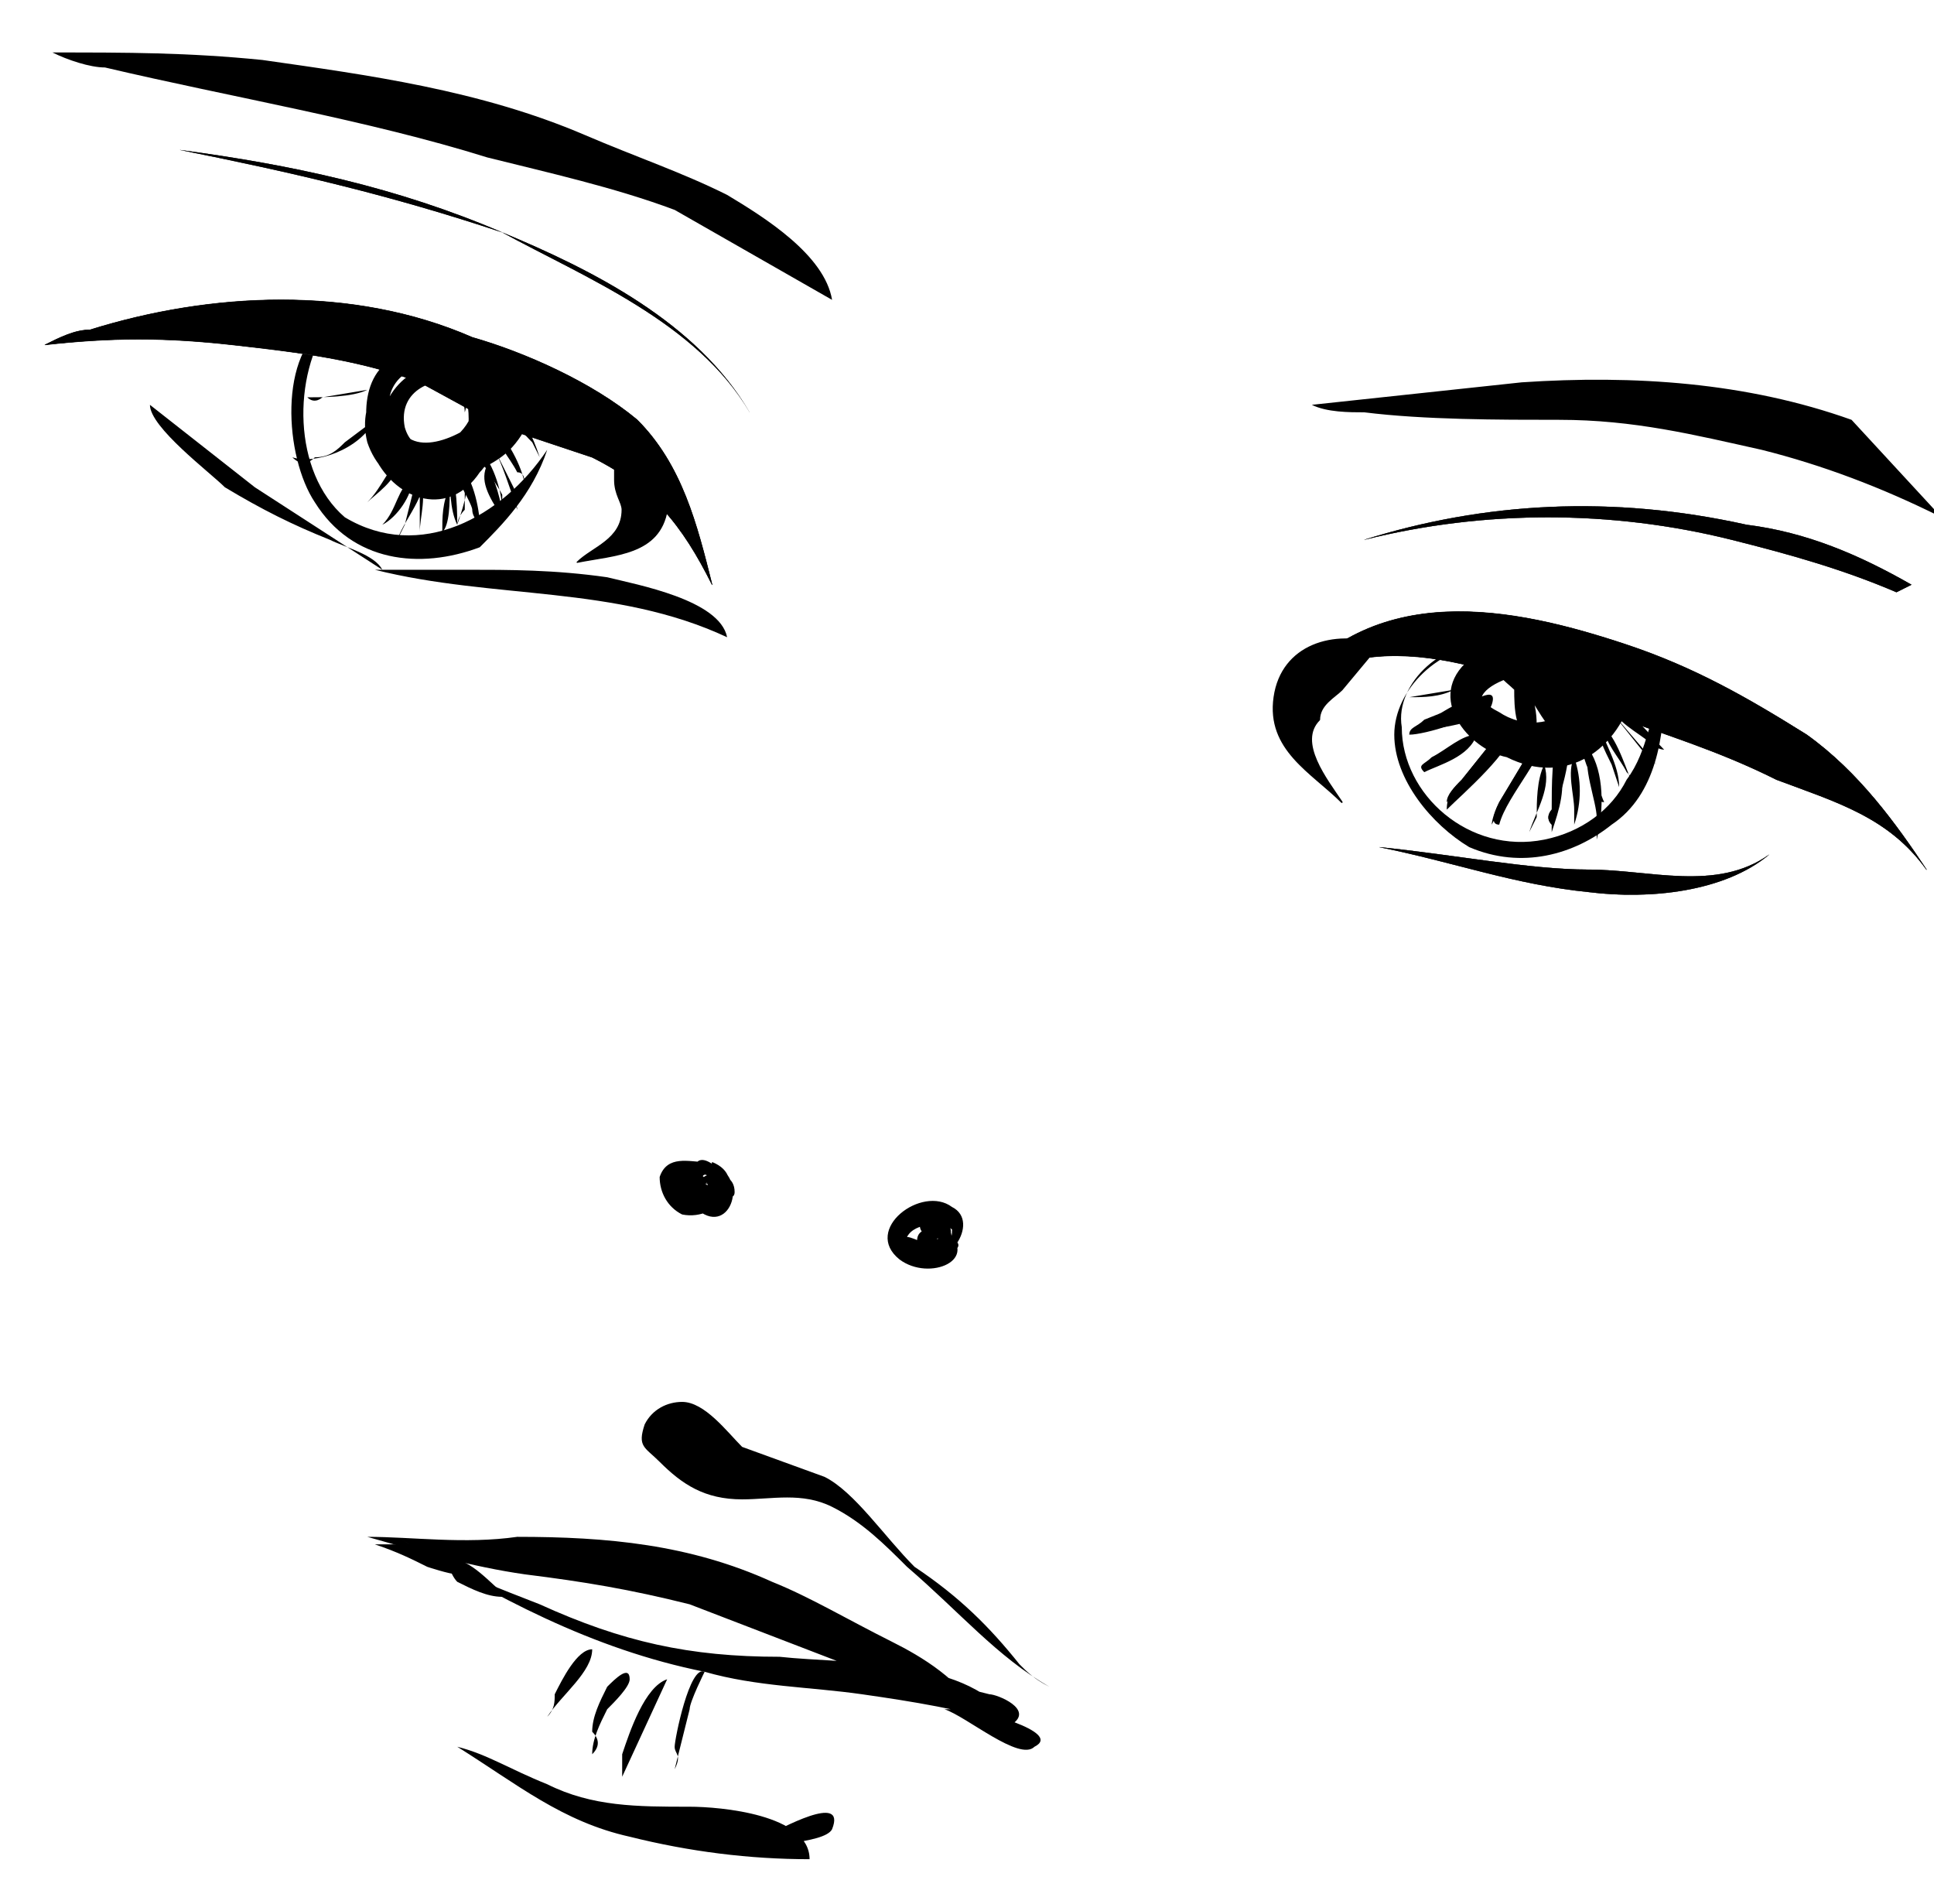<svg baseProfile="tiny" xmlns="http://www.w3.org/2000/svg" viewBox="0 0 25.8 25.4"><path d="M5 7.6c1.6.4 3.2.2 4.7.9-.1-.5-1.2-.7-1.6-.8-.7-.1-1.3-.1-1.9-.1h-1.2zm14.9 1c-.7 0-1.3.6-1.3 1.2s.5 1.2 1 1.5c.7.3 1.4.1 1.9-.3.6-.4.7-1.2.7-1.8-.2.3-.2.8-.5 1.2-.2.4-.6.7-1.1.8-1 .2-1.9-.6-1.9-1.5-.1-.6.6-1.2 1.2-1.1zm.8 1.5c.5-.3 1.1-1 .7-1.4-.4-.5-1.4-.3-1.8.1-.6.5 0 1.2.5 1.3.8.4 1.5-.1 1.7-.9.1-.2 0-.4-.1-.5-.3-.1-.5.2-.7.3.1.1.2.2.3.1-.1-.1-.2.2-.3.3-.3.3-.7.3-1 .1-.8-.4.6-.8 1-.6.4.3-.1 1.1-.3 1.2zm-15.8 10.4c.7.2 1.4.4 2.1.5.8.1 1.4.2 2.2.4l3.9 1.5c-.3-.5-.8-.8-1.2-1-.6-.3-1.1-.6-1.6-.8-1.1-.5-2.2-.6-3.4-.6-.7.1-1.4 0-2 0zm7.7 2.3c.3.1 1 .7 1.2.5.4-.2-.8-.5-.9-.5h-.3zm-7.3-2.3c1.3.8 2.6 1.5 4.1 1.8.7.2 1.4.2 2.1.3.7.1 1.3.2 2 .4-.5-.9-2.2-.8-3.1-.9-1.2 0-2.1-.2-3.2-.7-.5-.2-1.1-.4-1.9-.9zm.8 2.8c.8.5 1.4 1 2.3 1.2.8.2 1.6.3 2.4.3 0-.6-1.2-.7-1.6-.7-.7 0-1.3 0-1.9-.3-.5-.2-.8-.4-1.2-.5zm3.8 1.4c.2-.1 1.1-.1 1.2-.3.2-.5-.7 0-.9.1-.1.1-.1.1-.3.2zm-3.5-17.7c0-.2-.1-.7-.3-.8-.2-.1.2.5.2.6 0 .1.1.2.1.2zm14 2.4c-.1-.2-.2-.6-.4-.7 0 .1.2.4.3.5l.1.2zm4.3-3.8c-1.4-.5-2.9-.6-4.4-.5l-2.8.3c.2.1.5.1.7.1.8.1 1.8.1 2.6.1 1 0 1.8.2 2.7.4.8.2 1.6.5 2.4.9m-25.2-6.2c.2.1.5.2.7.2 1.7.4 3.5.7 5.1 1.2.8.2 1.7.4 2.5.7l2.1 1.2c-.1-.6-.9-1.1-1.4-1.4-.6-.3-1.2-.5-1.9-.8-1.4-.6-2.9-.8-4.3-1-1-.1-1.8-.1-2.8-.1zm4.7 4c0-.1-.1-.1-.2 0h.2zm1.9 1.3c-.6.9-1.7 1.5-2.7.9-.7-.6-.7-1.9-.2-2.6-.7.4-.6 1.8-.2 2.4.5.8 1.4.9 2.2.6.3-.3.7-.7.9-1.3zm4.8 16.4c.3.1 1.1.8 1.4.6.3-.2-.2-.4-.3-.4l-.8-.2c-.1-.1-.2-.1-.3 0zm-7-14.8l-1.7-1.1-1.4-1.1c0 .3.8.9 1 1.1.5.3.9.5 1.4.7.2.1.6.2.7.4zm7.1 13.3c-.4-.4-.8-1-1.2-1.2l-1.1-.4c-.2-.2-.5-.6-.8-.6-.2 0-.4.1-.5.3-.1.3 0 .3.2.5.3.3.6.5 1.1.5.4 0 .8-.1 1.2.1.4.2.7.5 1 .8.7.6 1.2 1.2 1.9 1.6-.2-.1-.3-.2-.4-.3-.4-.5-.8-.9-1.4-1.3zm-11-16.5c1.6-.5 3.5-.6 5.1.1.7.2 1.6.6 2.2 1.1.6.6.8 1.4 1 2.2-.4-.8-.8-1.3-1.6-1.7l-1.2-.4-1.1-.6c-.8-.3-1.6-.4-2.5-.5-.9-.1-1.6-.1-2.5 0 .2-.1.4-.2.6-.2z"/><path stroke="#000" stroke-width=".007" stroke-linejoin="round" stroke-miterlimit="10" d="M1.2 4.4c1.6-.5 3.5-.6 5.1.1.7.2 1.6.6 2.2 1.1.6.6.8 1.4 1 2.2-.4-.8-.8-1.3-1.6-1.7l-1.2-.4-1.1-.6c-.8-.3-1.6-.4-2.5-.5-.9-.1-1.6-.1-2.5 0 .2-.1.4-.2.6-.2z"/><path d="M21.7 8.6c.9.3 1.6.7 2.4 1.2.7.5 1.2 1.2 1.6 1.8-.5-.7-1.2-.9-2-1.2-.8-.4-1.5-.6-2.3-.9-1.3-.5-3.1-1.3-4.3-.2 1.2-1.6 3.1-1.2 4.6-.7z"/><path stroke="#000" stroke-width=".007" stroke-linejoin="round" stroke-miterlimit="10" d="M21.7 8.6c.9.3 1.6.7 2.4 1.2.7.5 1.2 1.2 1.6 1.8-.5-.7-1.2-.9-2-1.2-.8-.4-1.5-.6-2.3-.9-1.3-.5-3.1-1.3-4.3-.2 1.2-1.6 3.1-1.2 4.6-.7z"/><path d="M17.6 9.6c0-.2.2-.3.3-.4l.5-.6c-.6-.2-1.3 0-1.4.7-.1.7.5 1 .9 1.4-.2-.3-.6-.8-.3-1.1z"/><path stroke="#000" stroke-width=".021" stroke-linejoin="round" stroke-miterlimit="10" d="M17.6 9.6c0-.2.2-.3.3-.4l.5-.6c-.6-.2-1.3 0-1.4.7-.1.7.5 1 .9 1.4-.2-.3-.6-.8-.3-1.1z"/><path d="M8.9 6.8c.2-.5-.2-1-.7-1v.6c0 .2.1.3.1.4 0 .4-.4.5-.6.7.5-.1 1.1-.1 1.2-.7z"/><path stroke="#000" stroke-width=".016" stroke-linejoin="round" stroke-miterlimit="10" d="M8.9 6.8c.2-.5-.2-1-.7-1v.6c0 .2.1.3.1.4 0 .4-.4.5-.6.7.5-.1 1.1-.1 1.2-.7z"/><path d="M5.7 4.9c.3-.1.5.4.5.6.1-.3-.1-.8-.5-.6-.5.1-.9.9-.4 1.3.4.4 1.2.1 1.5-.2.2-.2.5-.7 0-.7-.2-1-2.2-.6-1.9.6.2.6.9.9 1.3.4.5-.4.5-1.1 0-1.3.5.6-.6 1.4-.8.7-.1-.5.4-.7.8-.6.3.1.3.5.7.5-.1 0-.2-.2-.2-.3-.3.4-1 .8-1.3.5-.4-.3-.2-.9.3-.9zm.1.1c.2.1.2.3.4.3-.1 0-.1-.2-.2-.3-.1-.2-.3-.3-.5-.3-.7.1-.7.9-.5 1.4.3.6 1 .8 1.4.2.3-.3.3-1.1-.2-1.1.1.4.1.9-.4 1-.6.1-.9-.9-.5-1.2.2-.2.3-.2.5 0zm.9 1.8c0-.2-.1-.6-.3-.8 0 .2.2.4.3.6v.2zm-.6.2c.1-.3.2-.6.1-.9v.7c-.1.1-.1.2-.1.2zm-.8.2c.1-.3.5-.7.3-1l-.2.8-.1.2zm-.4-.5c.1-.1.4-.3.4-.5-.1 0-.2.3-.4.5zm-1-.6c.3.1.9-.1 1.1-.5l-.4.3c-.1.1-.2.2-.4.2-.1.1-.2.1-.3 0zm.2-.8c.2 0 .6 0 .8-.1l-.6.1s-.1.1-.2 0zm-.2-.6c.3 0 .7.1 1 0-.2-.1-.5 0-.7 0h-.3zm18 4.8c-.1-.1-.2-.4-.4-.5 0 .2.2.3.4.5zm-.2.6l-.4-.8.3.6.1.2zm-1 .9c.1-.4.3-.9.2-1.2-.2.3-.1.7-.2 1 0 0-.1.1 0 .2zm-.7 0c.1-.4.7-1 .6-1.3-.2.1-.2.4-.3.5l-.3.5c-.1.2-.1.3 0 .3zm-.7-.2c.2-.2.9-.8.9-1.1 0-.3-.2.1-.3.2l-.4.5c-.1.1-.2.2-.2.4zm-.5-1c.2-.1 1-.1 1.1-.4.1-.3-.3 0-.4 0l-.5.2c-.1.1-.2.1-.2.2zm2.4 1.8c.8 0 1.7.3 2.4-.2-.6.5-1.6.6-2.4.5-1-.1-1.8-.4-2.8-.6 1 .1 2 .3 2.8.3z"/><path stroke="#000" stroke-width=".002" stroke-linejoin="round" stroke-miterlimit="10" d="M21.2 11.6c.8 0 1.7.3 2.4-.2-.6.5-1.6.6-2.4.5-1-.1-1.8-.4-2.8-.6 1 .1 2 .3 2.8.3z"/><path d="M25.3 7.9c-.7-.3-1.4-.5-2.2-.7-1.6-.4-3.3-.4-4.9 0 1.6-.5 3.3-.6 5.1-.2.8.1 1.5.4 2.2.8"/><path stroke="#000" stroke-width=".002" stroke-linejoin="round" stroke-miterlimit="10" d="M25.3 7.9c-.7-.3-1.4-.5-2.2-.7-1.6-.4-3.3-.4-4.9 0 1.6-.5 3.3-.6 5.1-.2.8.1 1.5.4 2.2.8"/><path d="M6.7 3.1c1.2.5 2.6 1.2 3.3 2.4-.7-1.2-2.2-1.8-3.3-2.4-1.5-.5-2.8-.8-4.3-1.1 1.5.2 2.9.5 4.3 1.1z"/><path stroke="#000" stroke-width=".001" stroke-linejoin="round" stroke-miterlimit="10" d="M6.7 3.1c1.2.5 2.6 1.2 3.3 2.4-.7-1.2-2.2-1.8-3.3-2.4-1.5-.5-2.8-.8-4.3-1.1 1.5.2 2.9.5 4.3 1.1z"/><path d="M12.4 16.4c.1.1.2.1 0 .2.1 0 .2-.2 0-.2s-.2.2-.1.3c.3.3.8-.4.4-.6-.4-.3-1.2.3-.7.7.4.3 1.1 0 .6-.4 0 .1.1.2 0 .2-.1.1-.4-.1-.5-.1.1-.2.5-.2.6-.1 0 .1 0 .1-.1.2-.1 0-.1-.1-.2-.2zm-3-.5c.1-.2-.1-.3-.2-.2-.1.2 0 .4.2.5.4.2.6-.6 0-.7-.2 0-.5-.1-.6.2 0 .2.1.4.3.5.5.1.9-.5.4-.7l-.1.4-.2-.1v-.1c.2-.1.4-.1.5 0 0 .1 0 .2-.1.2-.5-.2 0-.4-.2 0zm-3.3 5.1l.2-.3c-.1-.1-.3.2-.2.3zm.8.4c-.3-.2-.5-.5-.8-.6-.2-.1-.1.2 0 .3.2.1.4.2.6.2 0 0 .1 0 .2.1zm-1.9-.8c.3.1.5.2.7.3 0 0 .3.1.4.1.3-.2-.7-.4-.8-.4h-.3zm7.3-4.3c-.1.1.1.2.1.3l-.1-.3c0 .2 0 .3.1.3l.1-.1c-.2-.2-.3.3 0 .3s.1-.3 0-.3c.1 0 0 .1 0 0 .1.2.3-.1.1-.2 0 .1-.1.2-.1.2s.1.2.2.2c.2-.1 0-.2-.1-.2.1 0 .1.1.1.1 0-.1 0-.2-.1-.3-.1-.2-.4-.1-.3 0 .1.1.1 0 .2 0-.3-.1-.2.3 0 .4v-.2l-.2.2c.2.1.3-.1.2-.2 0-.1-.2-.2-.2-.2zm-2.8-.5c.2.2 0-.2-.1-.3l.1.3c-.1 0 .3.3.3.1 0-.4-.7-.2-.3-.1 0 0 .1-.1.2-.1-.1-.1-.3-.3-.4-.2-.2.1 0 .3.2.3zm11.2-5.6c.4-.3 1.1-1 .7-1.4-.4-.6-1.4-.3-1.8.1-.4.5.1 1.1.6 1.2.8.3 1.3-.1 1.6-.9 0-.2.1-.4-.1-.5-.3-.1-.5.2-.7.3.1.1.2.2.4.1-.3-.2-.3.2-.5.4-.2.3-.6.2-.9.1-.8-.4.6-.8 1-.6.4.2-.2 1-.3 1.2zm0-.5v.2c-.2 0-.4-.2-.5-.3.1.1.4.6.6.4.2-.2-.1-.5-.3-.3 0-.1 0-.3-.1-.5 0-.1-.1-.2-.2-.3l-.1.1c.3 0 .6 1.2 1 .8.2-.2 0-.4-.1-.5-.3-.4-.4-.6-.8-.8-.1.2.2.4.3.6s.2.4.2.6c0-.2.1-.3.2-.3-.2 0-.7-1.1-1-.7-.1.2.2.4.3.5 0 .2 0 .7.3.6.2 0 .2 0 .2-.1zm-.3-.4c-.1-.2-.2-.6-.4-.7 0 .3.2.6.4.7zm.3 1.7c.1-.4.2-.9.1-1.2-.1.2-.1.7-.1 1 0 0-.1.1 0 .2zm-.8 0c.2-.4.7-1 .6-1.3l-.2.5-.3.5c-.1.2-.1.3-.1.3zm-.6-.3c.2-.2.9-.7.9-1 0-.3-.2.1-.3.2l-.4.5c-.1.1-.2.2-.2.3zm-.5-.9c.2 0 .9-.2 1-.4.1-.3-.6.1-.7.2 0 0-.1.1-.3.2zm3.4.2c-.2-.2-.4-.5-.7-.6 0 .2.4.4.5.5.1.1.2.1.2.1zm-.4.5c-.1-.2-.2-.6-.4-.8 0 .2.2.4.3.6.1.1.1.1.1.2zm-.5.7c.1-.4.1-.9-.1-1.2-.1.2.1.7.1.9v.3zm-2.3-.9c.2-.1.6-.2.7-.5-.2 0-.4.2-.6.3-.1.1-.2.1-.1.2zm-.2-1c.2 0 .4 0 .6-.1l-.6.1zm3.4.4c-.2-.2-.4-.5-.7-.5.1.2.4.3.5.4.1.1.1.1.2.1zm-.1.5l-.6-.7.4.5.2.2zm-.5.3c0-.3-.2-.6-.3-.9 0 .2.1.4.2.6l.1.3zm-.2.2c-.1-.2-.1-.6-.3-.8 0 .2.1.4.2.6 0 .1 0 .2.1.2zm-.4.3c.1-.3.1-.6 0-.9-.1.2 0 .5 0 .7v.2zm-.3.1c.1-.3.2-.6.1-.9-.1.2-.1.5-.1.7v.2zm-.3 0c.1-.3.3-.6.2-.9-.1.2-.1.5-.1.7l-.1.2zm-13.2-5c-.1-.3-.2-.5-.4-.7 0 .2.2.4.3.5l.1.2zm-.2.4c0-.2-.2-.6-.4-.8 0 .2.2.4.3.6.1 0 .1.1.1.2zm-.1.3c-.1-.3-.2-.6-.3-.8l.3.6c-.1 0 0 .1 0 .2zm-.2.1c0-.2-.1-.5-.2-.7-.1.2 0 .4.2.7-.1 0-.1.1 0 0zm-.6.2c0-.3 0-.6-.1-.9 0 .3 0 .6.1.8v.1zm-.2 0c.1-.1.1-.4.1-.6-.1.2-.1.4-.1.6zm-.3 0c0-.2.1-.5 0-.7v.7zm-.5-.1c.2-.1.4-.4.4-.6-.2.1-.2.4-.4.6zm3.2 16.7l.6-1.3c-.3.1-.5.7-.6 1v.3zm-.4-.3c0-.2.1-.4.2-.6.1-.1.3-.3.3-.4 0-.2-.2 0-.3.1-.1.2-.2.4-.2.6.1.1.1.2 0 .3zm-.6-.5c.2-.3.6-.6.6-.9-.2 0-.4.4-.5.6 0 .1 0 .2-.1.3zm1.7.7l.2-.8c0-.1.2-.5.2-.5-.2-.1-.4.9-.4 1s.1.1 0 .3zm.7-1.3v.6-.6zm-7.4-18.2"/></svg>